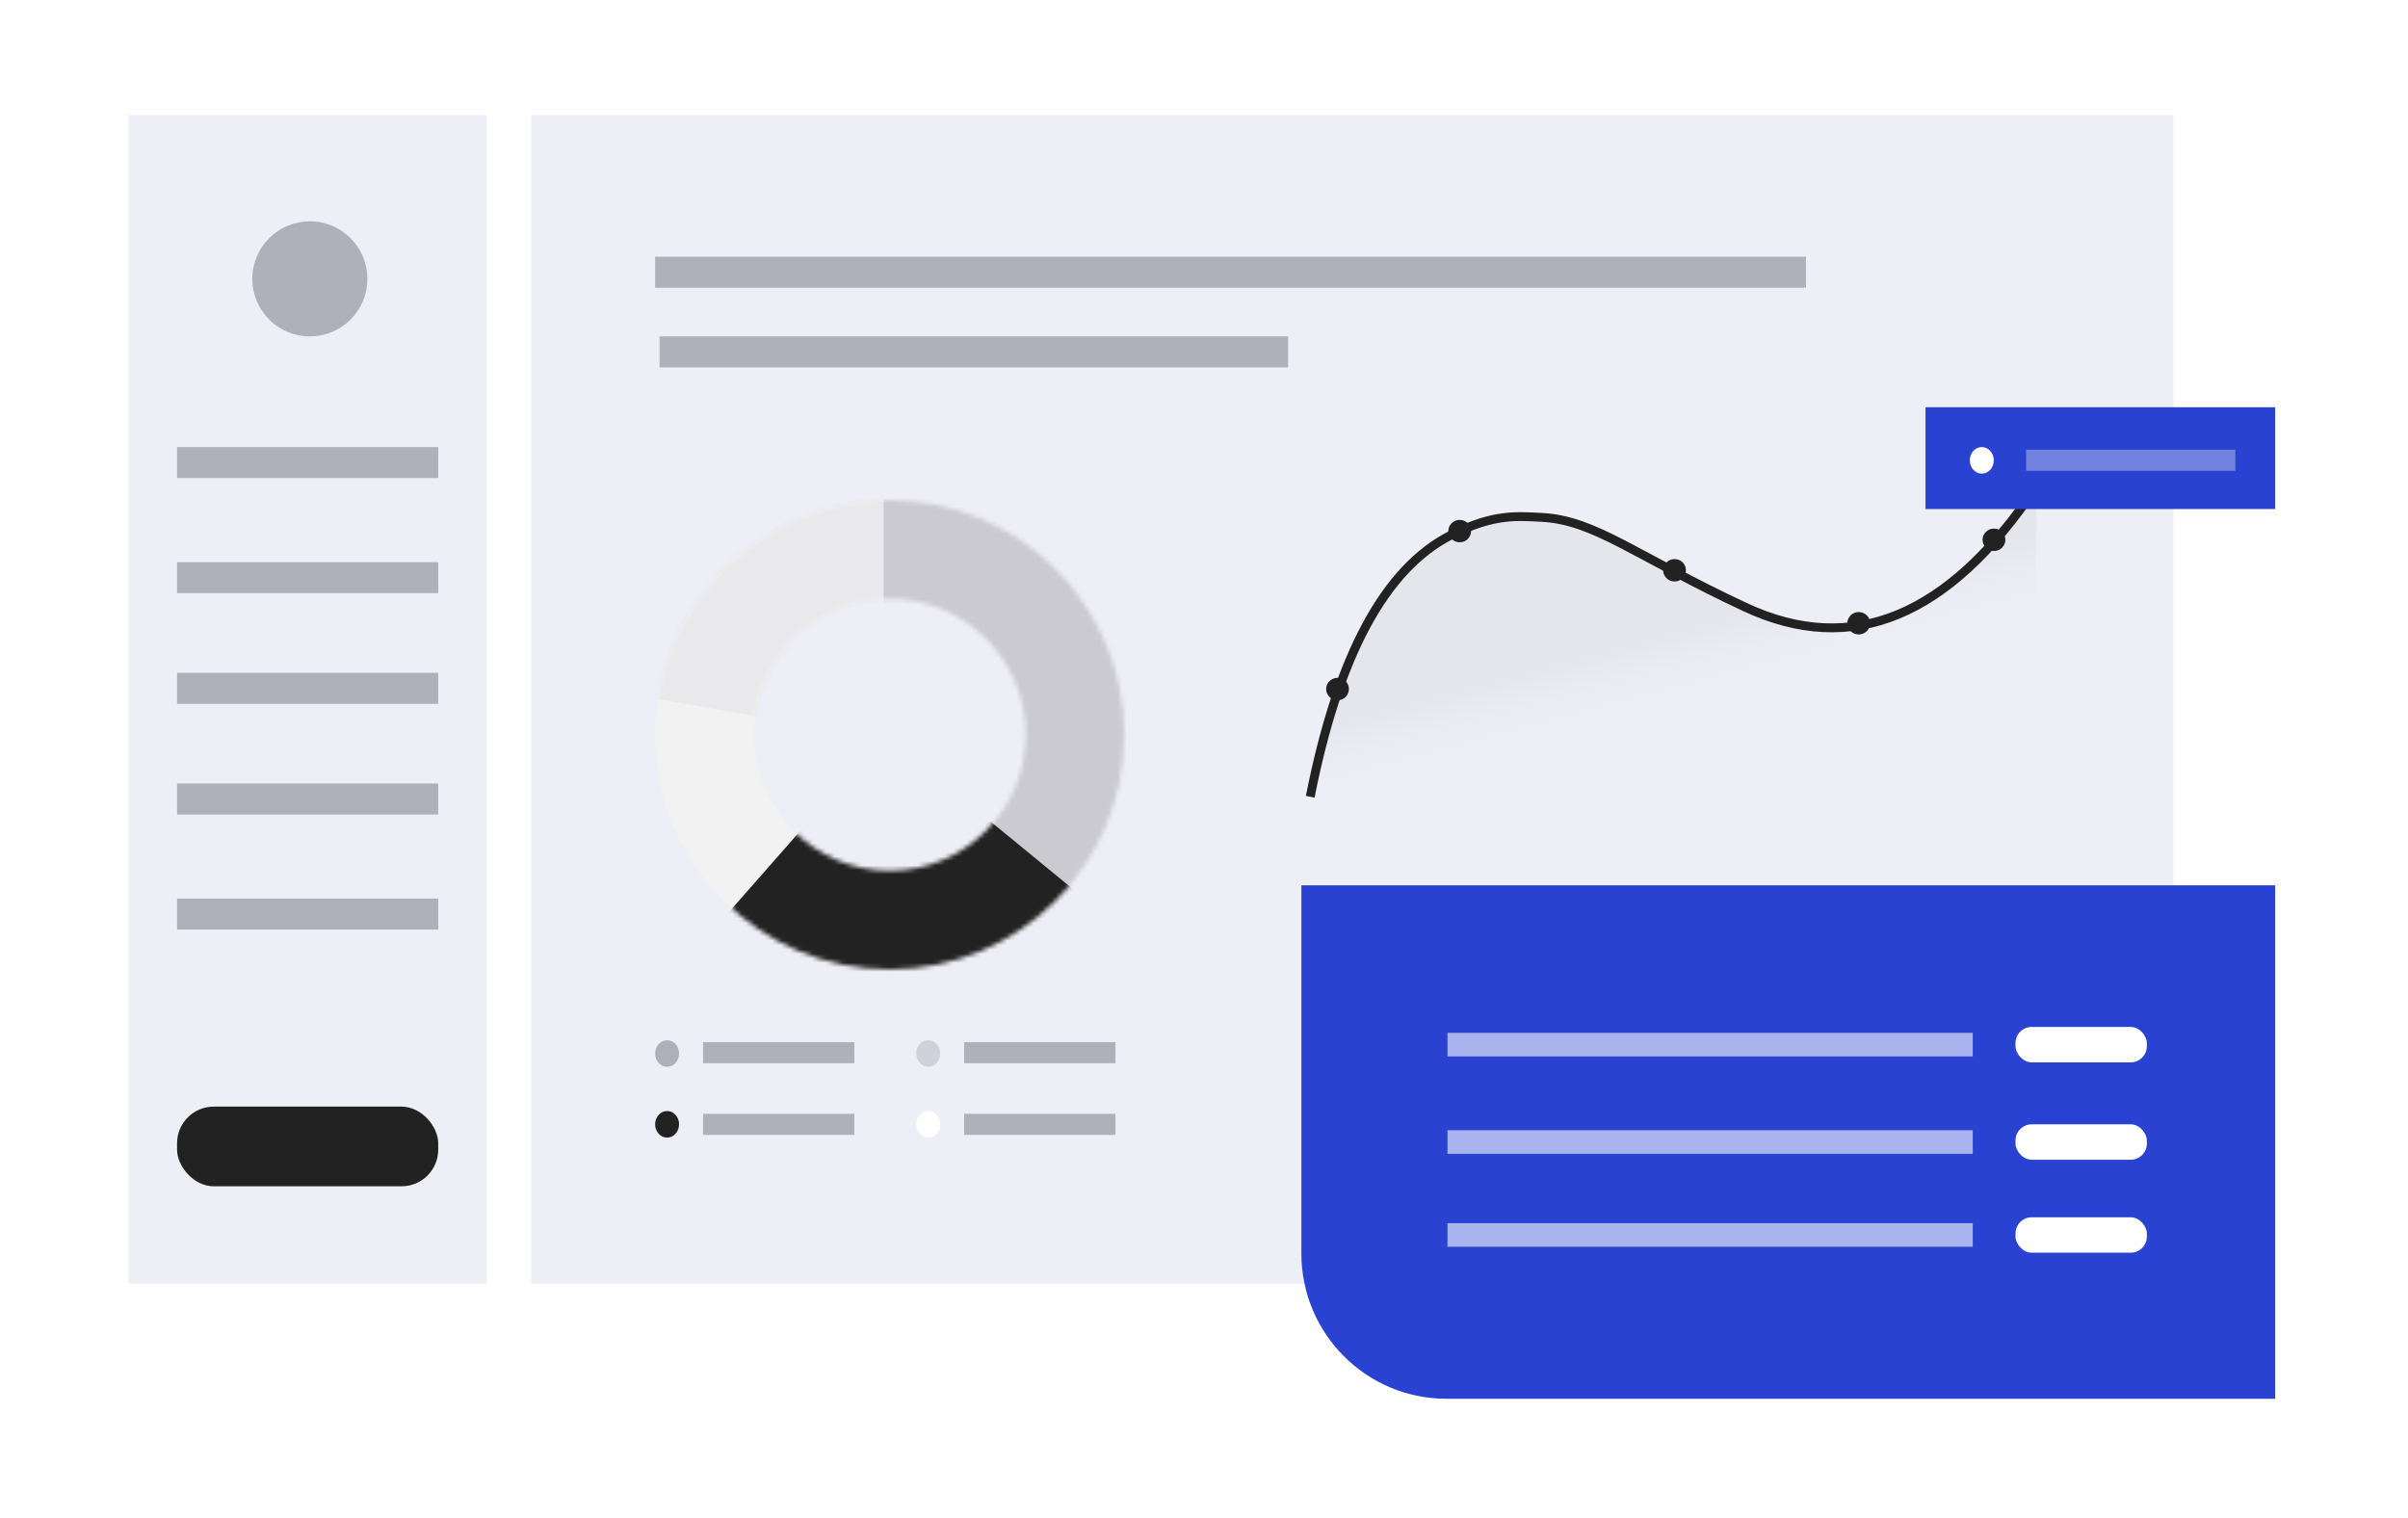<?xml version="1.0" encoding="UTF-8"?>
<svg width="544px" height="343px" viewBox="0 0 544 343" version="1.1" xmlns="http://www.w3.org/2000/svg" xmlns:xlink="http://www.w3.org/1999/xlink">
    <title>Portal by Koop@3x</title>
    <defs>
        <linearGradient x1="59.109%" y1="36.218%" x2="42.999%" y2="46.299%" id="linearGradient-1">
            <stop stop-color="#BABAC7" stop-opacity="0" offset="0%"></stop>
            <stop stop-color="#AFAFB9" offset="100%"></stop>
        </linearGradient>
        <filter x="-11.3%" y="-11.3%" width="122.6%" height="122.6%" filterUnits="objectBoundingBox" id="filter-2">
            <feOffset dx="0" dy="2" in="SourceAlpha" result="shadowOffsetOuter1"></feOffset>
            <feGaussianBlur stdDeviation="2" in="shadowOffsetOuter1" result="shadowBlurOuter1"></feGaussianBlur>
            <feColorMatrix values="0 0 0 0 0.518   0 0 0 0 0.518   0 0 0 0 0.584  0 0 0 0.131 0" type="matrix" in="shadowBlurOuter1" result="shadowMatrixOuter1"></feColorMatrix>
            <feMerge>
                <feMergeNode in="shadowMatrixOuter1"></feMergeNode>
                <feMergeNode in="SourceGraphic"></feMergeNode>
            </feMerge>
        </filter>
        <path d="M53,0 C82.271,0 106,23.729 106,53 C106,82.271 82.271,106 53,106 C23.729,106 0,82.271 0,53 C0,23.729 23.729,0 53,0 Z M53,22.287 C36.038,22.287 22.287,36.038 22.287,53 C22.287,69.962 36.038,83.713 53,83.713 C69.962,83.713 83.713,69.962 83.713,53 C83.713,36.038 69.962,22.287 53,22.287 Z" id="path-3"></path>
        <path d="M53,0 C82.271,0 106,23.729 106,53 C106,82.271 82.271,106 53,106 C23.729,106 0,82.271 0,53 C0,23.729 23.729,0 53,0 Z M53,22.287 C36.038,22.287 22.287,36.038 22.287,53 C22.287,69.962 36.038,83.713 53,83.713 C69.962,83.713 83.713,69.962 83.713,53 C83.713,36.038 69.962,22.287 53,22.287 Z" id="path-5"></path>
        <path d="M53,0 C82.271,0 106,23.729 106,53 C106,82.271 82.271,106 53,106 C23.729,106 0,82.271 0,53 C0,23.729 23.729,0 53,0 Z M53,22.287 C36.038,22.287 22.287,36.038 22.287,53 C22.287,69.962 36.038,83.713 53,83.713 C69.962,83.713 83.713,69.962 83.713,53 C83.713,36.038 69.962,22.287 53,22.287 Z" id="path-7"></path>
    </defs>
    <g id="-------Partner-With-Us" stroke="none" stroke-width="1" fill="none" fill-rule="evenodd">
        <g id="04-1-1-Partner-With-Us-1280" transform="translate(-662, -3093)">
            <g id="Portal-by-Koop" transform="translate(662, 3093)">
                <rect id="Rectangle" x="0" y="0" width="544" height="343"></rect>
                <g id="Portal-By-Koop@3x">
                    <rect id="Rectangle" fill="#FFFFFF" fill-rule="nonzero" opacity="0" x="0" y="0" width="544" height="343"></rect>
                    <g id="Group-13" transform="translate(29, 26)">
                        <rect id="Rectangle" fill="#E9EBF4" opacity="0.77" x="0" y="0" width="81" height="264"></rect>
                        <rect id="Rectangle" fill="#848495" fill-rule="nonzero" opacity="0.597" x="11" y="75" width="59" height="7"></rect>
                        <rect id="Rectangle" fill="#848495" fill-rule="nonzero" opacity="0.597" x="11" y="101" width="59" height="7"></rect>
                        <rect id="Rectangle" fill="#848495" fill-rule="nonzero" opacity="0.597" x="11" y="126" width="59" height="7"></rect>
                        <rect id="Rectangle" fill="#848495" fill-rule="nonzero" opacity="0.597" x="11" y="151" width="59" height="7"></rect>
                        <rect id="Rectangle" fill="#848495" fill-rule="nonzero" opacity="0.597" x="11" y="177" width="59" height="7"></rect>
                        <rect id="Rectangle" fill="#222222" fill-rule="nonzero" x="11" y="224" width="59" height="18" rx="8.284"></rect>
                        <rect id="Rectangle" fill="#E9EBF4" opacity="0.77" x="91" y="0" width="371" height="264"></rect>
                        <rect id="Rectangle" fill="#848495" fill-rule="nonzero" opacity="0.597" x="119" y="32" width="260" height="7"></rect>
                        <rect id="Rectangle" fill="#848495" fill-rule="nonzero" opacity="0.597" x="120" y="50" width="142" height="7"></rect>
                        <circle id="Oval" fill="#848495" fill-rule="nonzero" opacity="0.597" cx="41" cy="37" r="13"></circle>
                        <path d="M265,174 L485,174 L485,290 L297.78,290 C279.676,290 265,275.306 265,257.18 L265,174 L265,174 Z" id="Rectangle" fill="#2942D1" fill-rule="nonzero"></path>
                        <g id="Group-7" transform="translate(298, 206)" fill="#FFFFFF" fill-rule="nonzero">
                            <rect id="Rectangle" x="128.332" y="0" width="29.668" height="8" rx="3.645"></rect>
                            <rect id="Rectangle" opacity="0.6" x="0" y="1.333" width="118.672" height="5.333"></rect>
                        </g>
                        <g id="Group-7" transform="translate(298, 228)" fill="#FFFFFF" fill-rule="nonzero">
                            <rect id="Rectangle" x="128.332" y="0" width="29.668" height="8" rx="3.645"></rect>
                            <rect id="Rectangle" opacity="0.6" x="0" y="1.333" width="118.672" height="5.333"></rect>
                        </g>
                        <g id="Group-7" transform="translate(298, 249)" fill="#FFFFFF" fill-rule="nonzero">
                            <rect id="Rectangle" x="128.332" y="0" width="29.668" height="8" rx="3.645"></rect>
                            <rect id="Rectangle" opacity="0.6" x="0" y="1.333" width="118.672" height="5.333"></rect>
                        </g>
                        <g id="Group-3" transform="translate(119, 209)" fill="#848495" fill-rule="nonzero">
                            <ellipse id="Oval" opacity="0.6" cx="2.705" cy="3" rx="2.705" ry="3"></ellipse>
                            <rect id="Rectangle" opacity="0.597" x="10.821" y="0.429" width="34.179" height="4.771"></rect>
                        </g>
                        <g id="Group-4" transform="translate(119, 225)" fill-rule="nonzero">
                            <ellipse id="Oval" fill="#222222" cx="2.705" cy="3" rx="2.705" ry="3"></ellipse>
                            <rect id="Rectangle" fill="#848495" opacity="0.597" x="10.821" y="0.624" width="34.179" height="4.771"></rect>
                        </g>
                        <g id="Group-5" transform="translate(178, 209)" fill="#848495" fill-rule="nonzero">
                            <ellipse id="Oval" opacity="0.284" cx="2.705" cy="3" rx="2.705" ry="3"></ellipse>
                            <rect id="Rectangle" opacity="0.597" x="10.821" y="0.429" width="34.179" height="4.771"></rect>
                        </g>
                        <g id="Group-6" transform="translate(178, 225)" fill-rule="nonzero">
                            <ellipse id="Oval" fill="#FFFFFF" cx="2.705" cy="3" rx="2.705" ry="3"></ellipse>
                            <rect id="Rectangle" fill="#848495" opacity="0.597" x="10.821" y="0.624" width="34.179" height="4.771"></rect>
                        </g>
                        <g id="Group" transform="translate(267, 84)">
                            <path d="M117,-47 L47,-47 C76.367,-27.28 85.421,-5.367 74.163,18.739 C62.604,43.491 54.483,52.615 53.88,64.766 C53.602,70.367 53.053,75.576 57.842,85.107 C65.369,100.086 85.089,110.717 117,117" id="Path" fill="url(#linearGradient-1)" fill-rule="nonzero" opacity="0.148" transform="translate(82, 35) rotate(90) translate(-82, -35) "></path>
                            <path d="M47,-47 C76.367,-27.28 85.421,-5.367 74.163,18.739 C62.604,43.491 54.483,52.615 53.88,64.766 C53.602,70.367 53.053,75.576 57.842,85.107 C65.369,100.086 85.089,110.717 117,117" id="Path" stroke="#222222" stroke-width="2" transform="translate(82, 35) rotate(90) translate(-82, -35) "></path>
                            <ellipse id="Oval" fill="#222222" fill-rule="nonzero" cx="6.163" cy="45.665" rx="2.574" ry="2.531"></ellipse>
                            <ellipse id="Oval" fill="#222222" fill-rule="nonzero" cx="33.766" cy="9.979" rx="2.574" ry="2.531"></ellipse>
                            <ellipse id="Oval" fill="#222222" fill-rule="nonzero" cx="82.307" cy="18.835" rx="2.574" ry="2.531"></ellipse>
                            <ellipse id="Oval" fill="#222222" fill-rule="nonzero" cx="123.909" cy="30.799" rx="2.574" ry="2.531"></ellipse>
                            <ellipse id="Oval" fill="#222222" fill-rule="nonzero" cx="154.464" cy="11.948" rx="2.574" ry="2.531"></ellipse>
                        </g>
                        <g id="Path-8" filter="url(#filter-2)" transform="translate(119, 85)">
                            <g id="Combined-Shape" fill="#F2F2F2" fill-rule="nonzero">
                                <path d="M53,0 C82.271,0 106,23.729 106,53 C106,82.271 82.271,106 53,106 C23.729,106 0,82.271 0,53 C0,23.729 23.729,0 53,0 Z M53,22.287 C36.038,22.287 22.287,36.038 22.287,53 C22.287,69.962 36.038,83.713 53,83.713 C69.962,83.713 83.713,69.962 83.713,53 C83.713,36.038 69.962,22.287 53,22.287 Z" id="path-4"></path>
                            </g>
                            <g id="Clipped">
                                <mask id="mask-4" fill="white">
                                    <use xlink:href="#path-3"></use>
                                </mask>
                                <g id="path-4"></g>
                                <polygon id="Path" fill="#848495" fill-rule="nonzero" opacity="0.6" mask="url(#mask-4)" points="51.623 52.085 51.623 -8.948 145.234 29.382 104.842 99.805"></polygon>
                            </g>
                            <g id="Path-9-Clipped">
                                <mask id="mask-6" fill="white">
                                    <use xlink:href="#path-5"></use>
                                </mask>
                                <g id="path-4"></g>
                                <polygon id="Path-9" fill="#222222" fill-rule="nonzero" mask="url(#mask-6)" points="51.881 53 104.623 96.246 58.683 115.636 4.818 106.548"></polygon>
                            </g>
                            <g id="Path-10-Clipped">
                                <mask id="mask-8" fill="white">
                                    <use xlink:href="#path-7"></use>
                                </mask>
                                <g id="path-4"></g>
                                <polygon id="Path-10" fill="#848495" fill-rule="nonzero" opacity="0.284" mask="url(#mask-8)" points="51.623 53.688 -8.26 43.48 9.737 0.649 51.623 -13.766"></polygon>
                            </g>
                        </g>
                        <rect id="Rectangle" fill="#2942D1" fill-rule="nonzero" x="406" y="66" width="79" height="23"></rect>
                        <g id="Group-6" transform="translate(416, 75)" fill-rule="nonzero">
                            <ellipse id="Oval" fill="#FFFFFF" cx="2.712" cy="3" rx="2.712" ry="3"></ellipse>
                            <rect id="Rectangle" fill="#A1AEE9" opacity="0.597" x="12.731" y="0.6" width="47.269" height="4.771"></rect>
                        </g>
                    </g>
                </g>
            </g>
        </g>
    </g>
</svg>